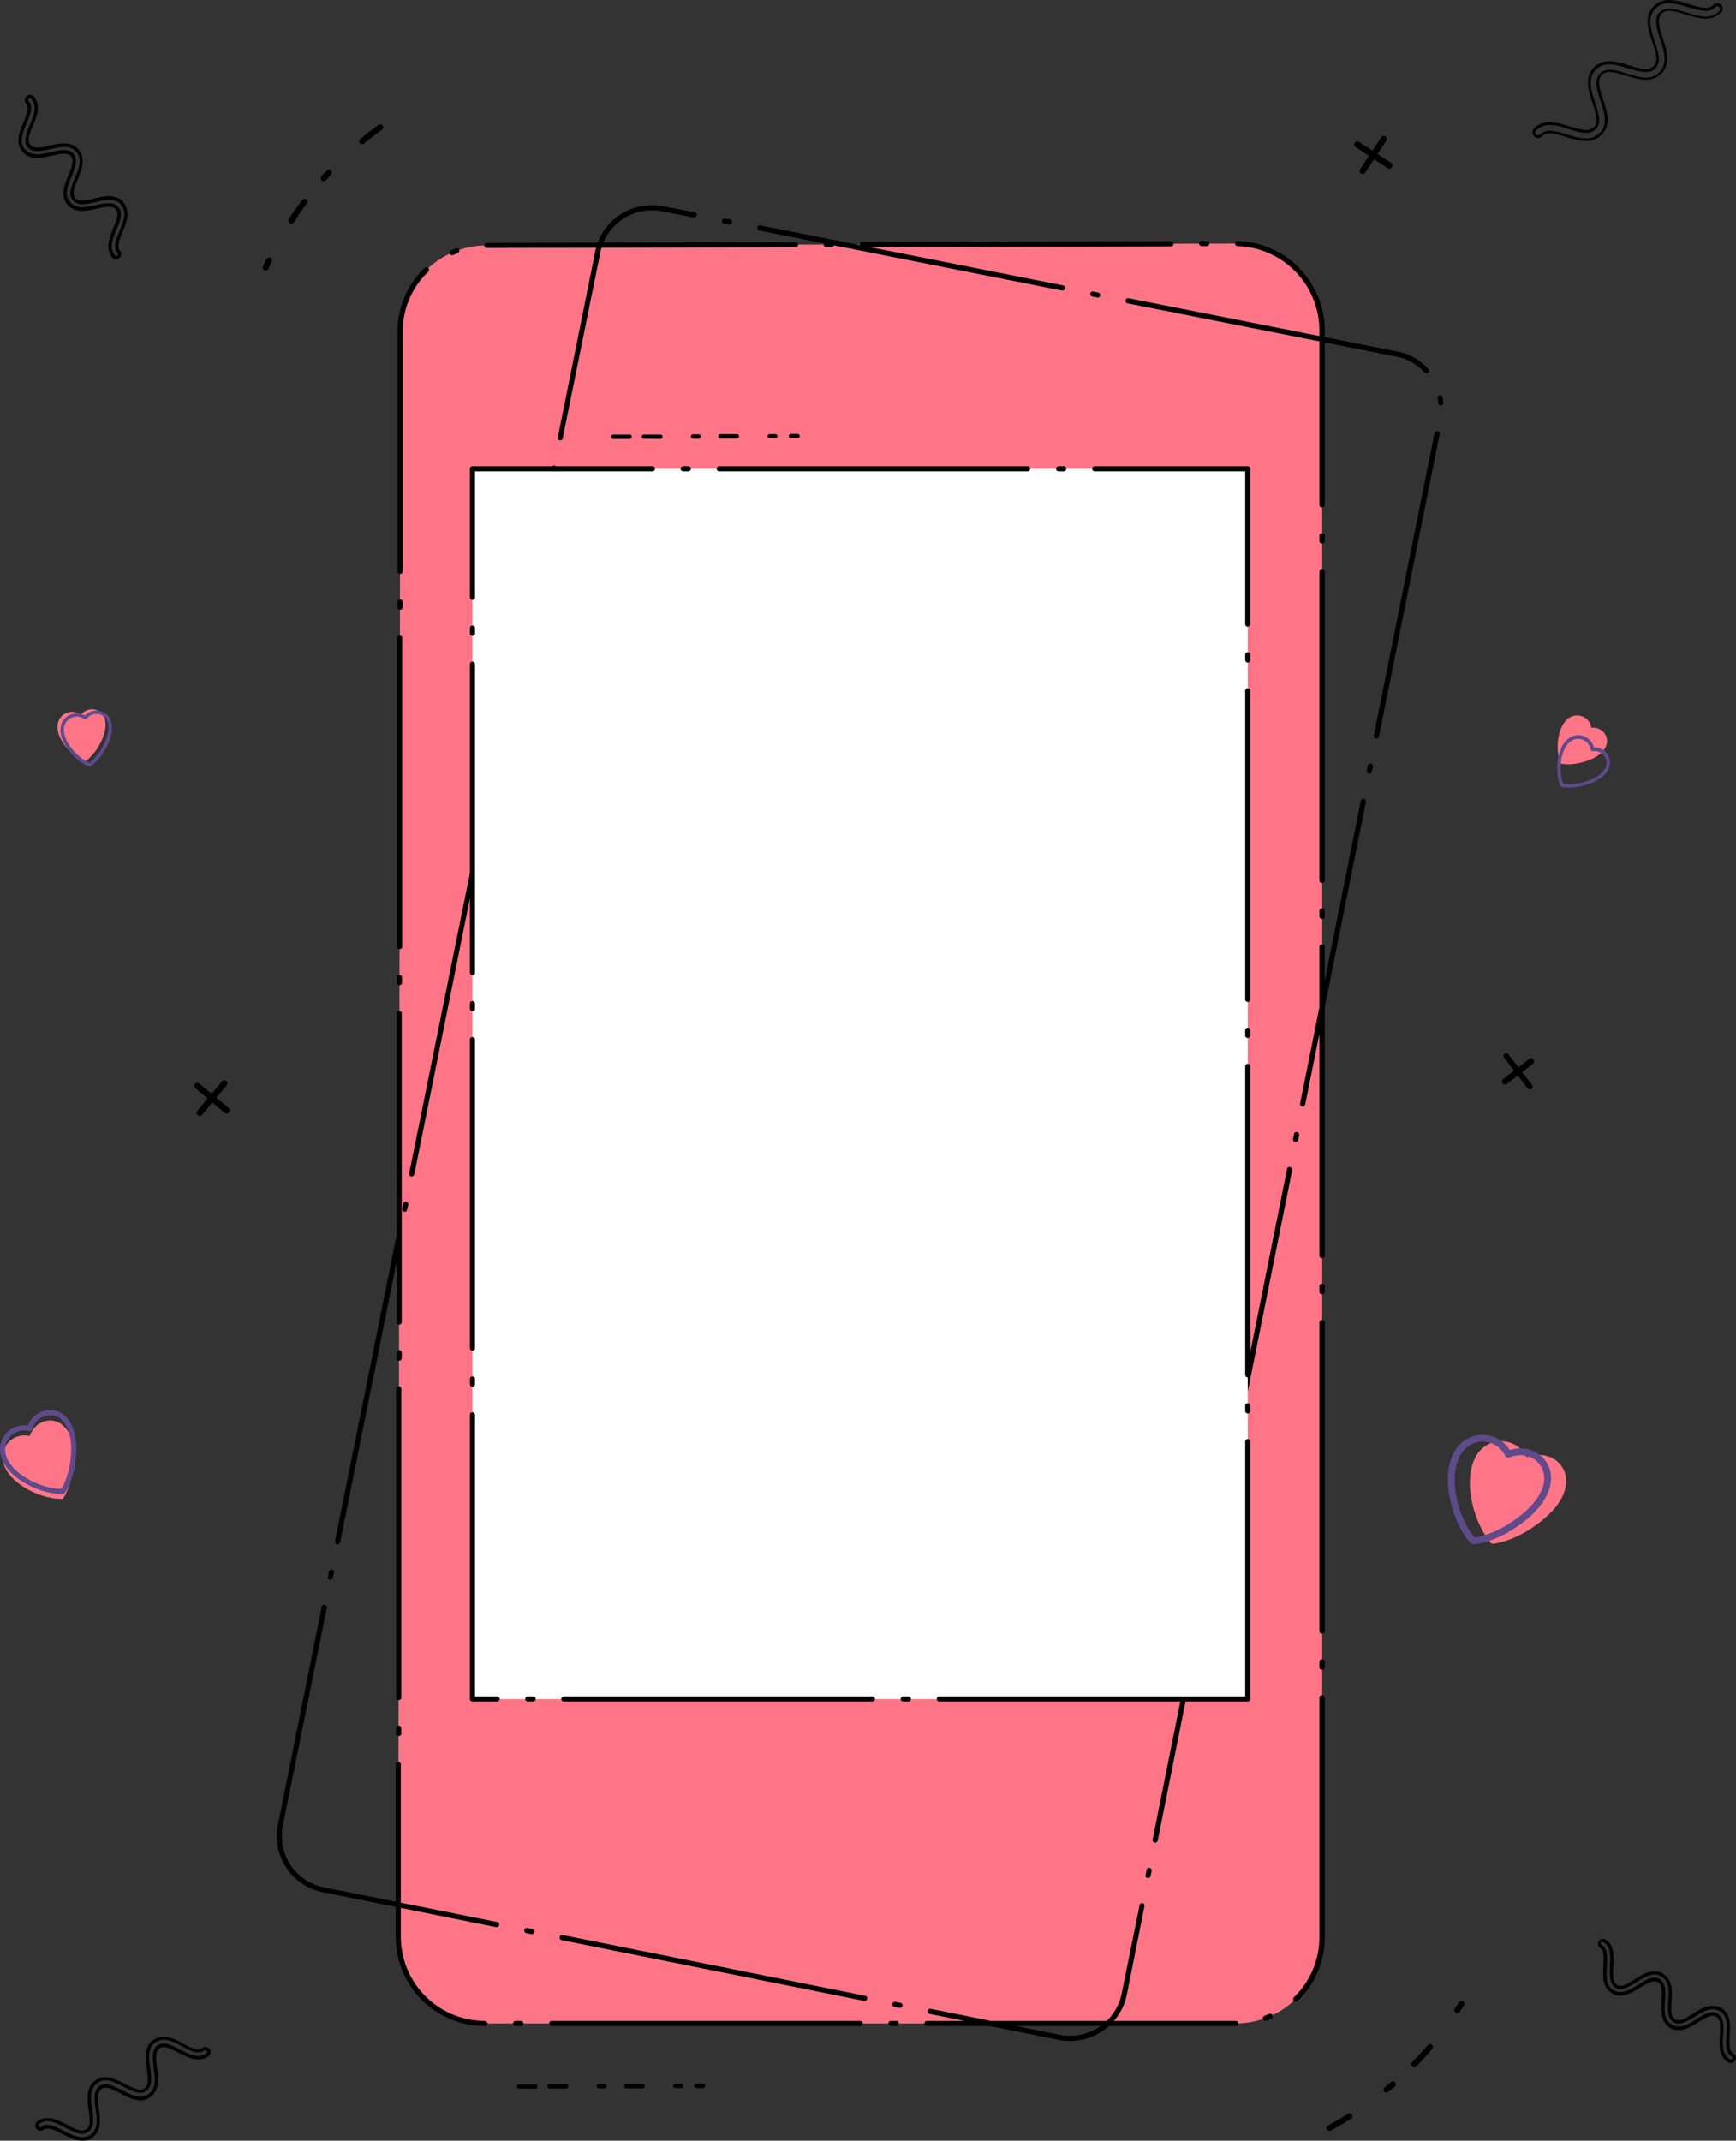 <svg xmlns="http://www.w3.org/2000/svg" width="746.3" height="920.2" viewBox="0 0 746.3 920.2">
  <rect x="0" y="0" width="746.3" height="920.2" fill="#333333" stroke="none"/>
  <title>nbanner15_194609572</title>
  <g id="Layer_2" data-name="Layer 2">
    <g id="nbanner15_194609572">
      <g>
        <path d="M572.2,915.8a1.2,1.2,0,0,1-1.8-.5,1.2,1.2,0,0,1,.6-1.7c3.4-1.9,5.1-2.8,8.4-4.9h0a1.3,1.3,0,0,1,1.8.4,1.2,1.2,0,0,1-.4,1.7c-3.4,2.1-5.1,3.1-8.6,5Zm24.7-16.6a1.4,1.4,0,0,1-1.9-.1,1.4,1.4,0,0,1,.2-1.8l2.5-2.1h0a1.3,1.3,0,1,1,1.7,1.9l-2.5,2.1ZM609,888.1a1.3,1.3,0,1,1-1.8-1.8c2.7-2.8,4-4.2,6.6-7.2h0a1.2,1.2,0,1,1,1.9,1.6c-2.6,3.1-3.9,4.5-6.7,7.4Zm18.6-23.3a1.3,1.3,0,0,1-1.8.4,1.4,1.4,0,0,1-.4-1.8c.8-1.1,1.1-1.6,1.8-2.7h0a1.4,1.4,0,0,1,1.8-.5,1.3,1.3,0,0,1,.4,1.8l-1.8,2.8Z"/>
        <path d="M162.8,53.6a1.3,1.3,0,0,1,1.5,2.1c-3.2,2.3-4.7,3.5-7.8,6h0a1.3,1.3,0,0,1-1.8-.2,1.4,1.4,0,0,1,.2-1.8c3.1-2.5,4.7-3.7,7.9-6.1ZM140.5,73.3a1.2,1.2,0,1,1,1.8,1.7,25,25,0,0,1-2.2,2.4h0a1.3,1.3,0,0,1-1.8.2,1.5,1.5,0,0,1-.1-1.9l2.3-2.4ZM129.9,86a1.3,1.3,0,0,1,1.8-.3,1.2,1.2,0,0,1,.2,1.8c-2.3,3.1-3.4,4.7-5.5,8h0a1.3,1.3,0,0,1-2.2-1.4c2.2-3.3,3.3-5,5.7-8.1Zm-15.4,25.4a1.3,1.3,0,0,1,1.7-.6,1.2,1.2,0,0,1,.6,1.7l-1.4,3h0a1.2,1.2,0,0,1-1.7.7,1.4,1.4,0,0,1-.6-1.8l1.4-3Z"/>
        <path d="M35.3,920.2c-2.9,0-5.9-1.5-8.5-2.9s-6.3-3.2-8.2-1.8a2.2,2.2,0,0,1-3.1-.6,2,2,0,0,1-.3-1.7,2.4,2.4,0,0,1,.9-1.4c4.2-2.9,9-.4,12.8,1.6s6.3,3.2,8.2,1.9,1.6-4.3,1-8.4-1.3-9.6,2.9-12.6,9-.4,12.9,1.6,6.3,3.1,8.2,1.8,1.6-4.2,1-8.3-1.3-9.5,2.7-12.5H66c4.2-3,9-.5,12.8,1.6s6.4,3.1,8.2,1.8a2.3,2.3,0,0,1,3.1.5,2.2,2.2,0,0,1-.5,3.1h0c-4.2,3-9,.5-12.8-1.5s-6.4-3.2-8.2-1.9-1.7,4.2-1.1,8.4,1.3,9.6-2.9,12.6-9,.4-12.8-1.6-6.4-3.2-8.2-1.9-1.7,4.2-1.1,8.4,1.3,9.4-2.7,12.4v.2A8,8,0,0,1,35.3,920.2Zm-14.9-6.8c2,0,4.2,1.1,7.1,2.6s7.8,4.2,11.3,1.7l.6.5-.4-.6c3.3-2.5,2.7-6.9,2.1-11.1s-.9-7.9,1.6-9.7,5.5-.5,9.8,1.7,7.8,4.1,11.3,1.7,2.8-7.1,2.3-11.2-.9-7.9,1.5-9.7,5.6-.5,9.8,1.7,7.9,4.1,11.4,1.6l.4.6-.4-.6a.7.7,0,0,0,.1-1,.6.6,0,0,0-1-.2c-2.6,1.8-5.5.5-9.7-1.8s-7.9-4.1-11.4-1.6h-.1c-3.3,2.5-2.7,6.8-2.1,11.1s.8,7.8-1.6,9.6-5.6.6-9.8-1.6-7.8-4.2-11.3-1.7-2.9,6.9-2.3,11.2.9,7.8-1.6,9.7-5.6.5-9.8-1.7-7.8-4.1-11.3-1.7a.5.5,0,0,0-.3.5.7.7,0,0,0,.1.6.9.9,0,0,0,1.1.2A4.3,4.3,0,0,1,20.4,913.4Z"/>
        <path d="M50,111.5h-.2a2.1,2.1,0,0,1-1.5-.7c-3.2-3.9-1.2-8.8.4-12.7s2.5-6.4,1.1-8.1-4.2-1.2-8.2-.3S32.3,91.9,29,88s-1.2-8.7.4-12.7,2.5-6.4,1.1-8.1-4.3-1.2-8.2-.3-9.2,2.2-12.4-1.5l-.2-.2c-3.3-3.8-1.3-8.7.4-12.6s2.5-6.5,1.1-8.2a2.2,2.2,0,0,1,.2-3.1,2.3,2.3,0,0,1,3.1.2h0c3.3,3.9,1.3,8.7-.4,12.6s-2.5,6.5-1,8.2,4.2,1.2,8.2.3,9.3-2.2,12.5,1.7,1.3,8.7-.3,12.6-2.6,6.5-1.1,8.2,4.2,1.2,8.2.2,9.1-2.1,12.4,1.5v.2c3.3,3.9,1.3,8.8-.3,12.7s-2.5,6.4-1.1,8.1a1.9,1.9,0,0,1,.5,1.6,1.9,1.9,0,0,1-.8,1.5A1.9,1.9,0,0,1,50,111.5ZM46.9,87.4a4.9,4.9,0,0,1,3.9,1.5c2.1,2.4,1.1,5.4-.7,9.8s-3.3,7.9-.6,11.1c.1.2.3.2.4.3l.6-.2a.8.8,0,0,0,.2-.5.7.7,0,0,0-.1-.5c-2-2.4-1-5.4.8-9.7s3.3-7.9.6-11.1v-.2c-2.7-3-6.9-2-11-1s-7.7,1.6-9.7-.8-.9-5.3.9-9.6,3.3-8,.6-11.2-7.2-2.1-11.1-1.2S14,65.7,12,63.5s-1-5.5.8-9.8,3.3-8,.6-11.2l.5-.5-.5.5a.7.7,0,0,0-1.1,1c2,2.3.9,5.3-.9,9.6s-3.3,8-.6,11.2H11c2.7,3,6.9,2,10.9,1.1s7.6-1.6,9.6.6,1.1,5.5-.7,9.8-3.3,8-.6,11.1,6.9,2.2,11,1.3A22.2,22.2,0,0,1,46.9,87.4Z"/>
        <g>
          <path d="M585.1,74.6a1.3,1.3,0,0,1-.4-1.8L593.8,59a1.3,1.3,0,0,1,1.8-.4,1.4,1.4,0,0,1,.4,1.9l-9.1,13.7A1.3,1.3,0,0,1,585.1,74.6Z"/>
          <path d="M596.5,72.3l-13.8-9.1a1.3,1.3,0,0,1-.3-1.8,1.2,1.2,0,0,1,1.8-.4L598,70a1.4,1.4,0,0,1,.3,1.9A1.3,1.3,0,0,1,596.5,72.3Z"/>
        </g>
        <g>
          <path d="M646,465.7a1.3,1.3,0,0,1,.1-1.8l11.4-8.8a1.2,1.2,0,0,1,1.7.3,1.3,1.3,0,0,1-.1,1.8L647.7,466A1.3,1.3,0,0,1,646,465.7Z"/>
          <path d="M656.7,467.8l-10-13.1a1.1,1.1,0,0,1,.1-1.7,1.2,1.2,0,0,1,1.7.3l10.1,13a1.3,1.3,0,0,1-.2,1.8A1.3,1.3,0,0,1,656.7,467.8Z"/>
        </g>
        <g>
          <path d="M85,479.4a1.5,1.5,0,0,1-.2-1.9l10.6-12.6a1.3,1.3,0,0,1,1.9-.2,1.4,1.4,0,0,1,.1,1.9L86.9,479.2A1.3,1.3,0,0,1,85,479.4Z"/>
          <path d="M96.6,478.4,84,467.8a1.3,1.3,0,0,1-.2-1.9,1.4,1.4,0,0,1,1.9-.1l12.6,10.5a1.3,1.3,0,0,1,.2,1.9A1.5,1.5,0,0,1,96.6,478.4Z"/>
        </g>
        <path d="M681.9,60.6a32.8,32.8,0,0,1-8.6-1.7c-4.9-1.6-8.4-2.4-10.4-.3a2.4,2.4,0,0,1-3.3,0,2.5,2.5,0,0,1-.8-1.7,2.8,2.8,0,0,1,.7-1.7c4.2-4.3,10.1-2.5,15.2-.9s8.4,2.4,10.5.3,1.1-5.5-.6-10.4-3.6-10.9.6-15.2,10.1-2.5,15.2-.9,8.4,2.4,10.5.3,1.1-5.6-.6-10.5-3.6-10.7.4-15l.2-.2c4.2-4.3,10.1-2.5,15.2-.9s8.4,2.4,10.5.3a2,2,0,0,1,1.6-.7h0a2.4,2.4,0,0,1,1.7.6,2.4,2.4,0,0,1,.1,3.3h-.1c-4.2,4.3-10,2.5-15.2.9s-8.4-2.4-10.4-.3-1.1,5.5.5,10.4,3.7,11-.6,15.3-10,2.5-15.2.9-8.4-2.4-10.4-.3-1.1,5.5.5,10.4,3.6,10.7-.3,15l-.2.2A9,9,0,0,1,681.9,60.6Zm-15.7-4.4a25.3,25.3,0,0,1,7.5,1.6c4.8,1.5,10.3,3.2,14-.7h.2c3.5-3.8,1.7-9.2.1-13.9s-2.7-9-.2-11.6,6.2-1.7,11.6,0,10.3,3.2,14-.6,1.9-9.3.3-14.1-2.7-8.9-.4-11.5h.1c2.6-2.6,6.3-1.7,11.7,0s10.3,3.2,14-.6l.5.3-.5-.3a1.1,1.1,0,0,0,0-1.7,1,1,0,0,0-.9-.4h0a.9.9,0,0,0-.8.4c-2.5,2.5-6.2,1.6-11.6,0s-10.4-3.2-14.1.6l-.2.2c-3.5,3.8-1.7,9.1-.1,13.9s2.8,8.9.4,11.4l-.5-.2.4.4c-2.5,2.5-6.2,1.6-11.6,0s-10.4-3.2-14.1.6-1.9,9.2-.3,14,2.8,9,.4,11.5H686c-2.5,2.6-6.2,1.7-11.6,0s-10.3-3.2-14.1.7a1.1,1.1,0,0,0-.3.8,1.2,1.2,0,0,0,.4.9,1.4,1.4,0,0,0,1.7,0A5.2,5.2,0,0,1,666.2,56.2Z"/>
        <path d="M744.1,886.8a2.3,2.3,0,0,1-1.1-.3c-4.2-2.5-3.9-7.6-3.6-11.7s.2-6.8-1.6-7.9-4.3.3-7.7,2.4-7.9,4.9-12.1,2.4-3.9-7.7-3.7-11.8.3-6.7-1.6-7.8-4.2.2-7.6,2.3-7.7,4.9-11.9,2.6l-.2-.2c-4.3-2.5-3.9-7.6-3.7-11.8s.3-6.7-1.6-7.8a2.2,2.2,0,0,1,2.2-3.7h0c4.3,2.6,3.9,7.7,3.7,11.8s-.3,6.7,1.6,7.9,4.3-.3,7.6-2.4,7.9-5,12.1-2.4,4,7.6,3.7,11.8-.3,6.7,1.6,7.8,4.2-.2,7.6-2.4,7.8-4.8,12-2.5h.2c4.2,2.6,3.9,7.7,3.6,11.8s-.2,6.8,1.6,7.9a1.7,1.7,0,0,1,1,1.3,2.3,2.3,0,0,1-.2,1.6,2.4,2.4,0,0,1-1.4,1ZM736.3,865a4.2,4.2,0,0,1,2.1.6c2.7,1.6,2.7,4.7,2.4,9.2s-.5,8.4,3,10.5h.5l.4-.3a1.3,1.3,0,0,0,.1-.6c0-.2-.2-.3-.3-.4-2.6-1.5-2.6-4.6-2.3-9.2s.5-8.4-3-10.4h-.1c-3.5-1.9-7,.3-10.5,2.5s-6.6,3.9-9.1,2.4-2.6-4.7-2.3-9.2.5-8.4-3-10.5-7.3.3-10.6,2.4-6.5,3.9-9,2.5-2.7-4.7-2.5-9.3.6-8.4-2.9-10.4l.3-.7-.3.7a.8.8,0,0,0-1,.2.7.7,0,0,0,.3,1c2.5,1.5,2.5,4.6,2.3,9.1s-.6,8.4,2.9,10.5h.2c3.4,1.9,7-.3,10.4-2.5s6.5-3.9,9.1-2.4,2.7,4.6,2.4,9.2-.5,8.4,3,10.4,7.1-.1,10.6-2.4S734.3,865,736.3,865Z"/>
        <g>
          <path d="M531.2,869.8H208.4a37.3,37.3,0,0,1-37.2-37.3l.9-689.9a37.1,37.1,0,0,1,37.1-37.1l321.9-.8a37.3,37.3,0,0,1,37.3,37.2V832.6A37.3,37.3,0,0,1,531.2,869.8Z" fill="#ff7588"/>
          <path d="M531.2,870.9H398.5a1.1,1.1,0,1,1,0-2.2H531.2a1.1,1.1,0,1,1,0,2.2Zm-145.9,0H383a1.1,1.1,0,1,1,0-2.2h2.3a1.1,1.1,0,1,1,0,2.2Zm-15.5,0H237.2a1.1,1.1,0,1,1,0-2.2H369.8a1.1,1.1,0,1,1,0,2.2Zm-145.9,0h-2.2a1.1,1.1,0,1,1,0-2.2h2.2a1.1,1.1,0,1,1,0,2.2Zm-15.5,0h0a38.4,38.4,0,0,1-38.3-38.4V758.4a1.1,1.1,0,0,1,1.1-1.1h0a1.1,1.1,0,0,1,1.1,1.1v74.1a36.2,36.2,0,0,0,36.1,36.2,1.1,1.1,0,1,1,0,2.2ZM544,868.6a1.2,1.2,0,0,1-1.1-.7,1.1,1.1,0,0,1,.7-1.4l2-.8a1,1,0,0,1,1.4.6,1,1,0,0,1-.5,1.4l-2.1.9Zm13-8.1a.9.9,0,0,1-.8-.4,1.1,1.1,0,0,1,0-1.5,35.9,35.9,0,0,0,11-26V729.8a1.1,1.1,0,0,1,1.2-1.1,1.1,1.1,0,0,1,1.1,1.1V832.6a38.3,38.3,0,0,1-11.7,27.6A1.3,1.3,0,0,1,557,860.5ZM171.3,746.2h0a1.1,1.1,0,0,1-1.1-1.1v-2.2a1.1,1.1,0,0,1,1.1-1.1h0a1.1,1.1,0,0,1,1.2,1.1v2.2A1,1,0,0,1,171.3,746.2Zm.1-15.4h0a1.1,1.1,0,0,1-1.1-1.1V597a1.1,1.1,0,0,1,1.1-1.1h0a1.1,1.1,0,0,1,1.1,1.1V729.7A1.1,1.1,0,0,1,171.4,730.8Zm397-13.1a1.1,1.1,0,0,1-1.2-1.1v-2.2a1.1,1.1,0,0,1,1.2-1.1,1.1,1.1,0,0,1,1.1,1.1v2.2A1.1,1.1,0,0,1,568.4,717.7Zm0-15.5a1.1,1.1,0,0,1-1.2-1.1V568.5a1.1,1.1,0,0,1,1.2-1.1,1.1,1.1,0,0,1,1.1,1.1V701.1A1.1,1.1,0,0,1,568.4,702.2ZM171.5,584.9h0a1.1,1.1,0,0,1-1.1-1.1v-2.3a1.1,1.1,0,0,1,1.2-1.1h0a1.1,1.1,0,0,1,1.1,1.2v2.2A1.1,1.1,0,0,1,171.5,584.9Zm.1-15.5h0a1.1,1.1,0,0,1-1.1-1.1V435.7a1,1,0,0,1,1.1-1.1h0a1,1,0,0,1,1.1,1.1V568.3A1.1,1.1,0,0,1,171.6,569.4Zm396.8-13.1a1.1,1.1,0,0,1-1.2-1.1V553a1.1,1.1,0,0,1,1.2-1.1,1.1,1.1,0,0,1,1.1,1.1v2.2A1.1,1.1,0,0,1,568.4,556.3Zm0-15.5a1.1,1.1,0,0,1-1.2-1.1V407.1a1.1,1.1,0,0,1,1.2-1.1,1.1,1.1,0,0,1,1.1,1.1V539.7A1,1,0,0,1,568.4,540.8ZM171.8,423.5h0a1.1,1.1,0,0,1-1.2-1.1v-2.2a1,1,0,0,1,1.1-1.1h0a1.1,1.1,0,0,1,1.1,1.1v2.2A1.1,1.1,0,0,1,171.8,423.5Zm0-15.5h0a1.1,1.1,0,0,1-1.1-1.1V274.3a1.1,1.1,0,0,1,1.1-1.1h0a1,1,0,0,1,1.1,1.1V406.9A1.1,1.1,0,0,1,171.8,408Zm396.6-13a1.2,1.2,0,0,1-1.2-1.2v-2.2a1.1,1.1,0,0,1,1.2-1.1,1.1,1.1,0,0,1,1.1,1.1v2.2A1.1,1.1,0,0,1,568.4,395Zm0-15.5a1.1,1.1,0,0,1-1.2-1.1V245.7a1.1,1.1,0,0,1,1.2-1.1,1.1,1.1,0,0,1,1.1,1.1V378.4A1.1,1.1,0,0,1,568.4,379.5ZM172,262.1h0a1,1,0,0,1-1.1-1.1v-2.2a1.1,1.1,0,0,1,1.1-1.1h0a1.1,1.1,0,0,1,1.1,1.1V261A1.1,1.1,0,0,1,172,262.1Zm0-15.4h0a1.1,1.1,0,0,1-1.1-1.2V142.6a37.9,37.9,0,0,1,11.6-27.4,1.1,1.1,0,0,1,1.6,1.6,35.5,35.5,0,0,0-11,25.8v103A1.1,1.1,0,0,1,172,246.7Zm396.4-13.1a1.1,1.1,0,0,1-1.2-1.1v-2.2a1.1,1.1,0,0,1,1.2-1.1,1.1,1.1,0,0,1,1.1,1.1v2.2A1.1,1.1,0,0,1,568.4,233.6Zm0-15.5a1.1,1.1,0,0,1-1.2-1.1V141.9a36.3,36.3,0,0,0-35.1-36.1,1,1,0,0,1-1.1-1.1,1.2,1.2,0,0,1,1.1-1.1,38.6,38.6,0,0,1,37.4,38.3V217A1.1,1.1,0,0,1,568.4,218.1ZM194.3,109.7a1.1,1.1,0,0,1-1-.6,1.2,1.2,0,0,1,.6-1.5l2.1-.8a1,1,0,0,1,1.4.6,1.1,1.1,0,0,1-.6,1.4l-2,.8Zm15.1-3.1a1.1,1.1,0,0,1-1.2-1.1,1.1,1.1,0,0,1,1.1-1.1l132.7-.3h0a1.1,1.1,0,1,1,0,2.2l-132.6.3Zm145.8-.4a1.1,1.1,0,0,1,0-2.2h2.3a1.1,1.1,0,1,1,0,2.2Zm15.5,0a1.1,1.1,0,1,1,0-2.2l132.6-.3h.1a1.1,1.1,0,1,1,0,2.2l-132.7.3Zm145.9-.4a1.1,1.1,0,0,1,0-2.2h2.2a1.1,1.1,0,1,1,0,2.2Z"/>
        </g>
        <path d="M460.1,877.3a25.9,25.9,0,0,1-4.8-.4l-55.6-11.2a1.1,1.1,0,0,1,.4-2.2l55.6,11.2A22.7,22.7,0,0,0,482.2,857l7.7-38a1.1,1.1,0,0,1,1.3-.9,1.1,1.1,0,0,1,.8,1.3l-7.6,38.1A24.8,24.8,0,0,1,460.1,877.3Zm-73.2-14.2h-.2l-2.2-.4a1.1,1.1,0,0,1-.9-1.3,1.2,1.2,0,0,1,1.3-.9l2.2.4a1.2,1.2,0,0,1,.9,1.3A1.1,1.1,0,0,1,386.9,863.1Zm-15.2-3h-.2L241.5,834a1.1,1.1,0,0,1,.4-2.2l130,26.1a1.1,1.1,0,0,1,.9,1.3A1.2,1.2,0,0,1,371.7,860.1Zm-143-28.7h-.2l-2.2-.4a1.2,1.2,0,0,1-.9-1.3,1.1,1.1,0,0,1,1.3-.9l2.2.4a1.2,1.2,0,0,1,.9,1.3A1.1,1.1,0,0,1,228.7,831.4Zm-15.2-3h-.2l-74.5-15A24.5,24.5,0,0,1,119,789.2a20.4,20.4,0,0,1,.5-4.9l18.8-93.6a1,1,0,0,1,1.3-.8,1.1,1.1,0,0,1,.9,1.3l-18.9,93.5a22.8,22.8,0,0,0-.4,4.5,23.4,23.4,0,0,0,3.7,12.5,22.8,22.8,0,0,0,14.4,9.6l74.4,14.9a1.1,1.1,0,0,1,.9,1.3A1.2,1.2,0,0,1,213.5,828.4Zm280-21.1h-.2a1,1,0,0,1-.8-1.3l.4-2.2a1.1,1.1,0,0,1,1.3-.9,1.2,1.2,0,0,1,.9,1.3l-.5,2.2A1.1,1.1,0,0,1,493.5,807.3Zm3.1-15.2h-.2a1.1,1.1,0,0,1-.9-1.3l26.1-130a1.1,1.1,0,0,1,1.3-.9,1,1,0,0,1,.8,1.3l-26,130A1.1,1.1,0,0,1,496.6,792.1ZM142,679h-.2a1,1,0,0,1-.8-1.3l.4-2.1a1.1,1.1,0,1,1,2.2.4l-.5,2.2A1,1,0,0,1,142,679Zm3.1-15.1h-.2a1.2,1.2,0,0,1-.9-1.3l26.2-130.1a1.2,1.2,0,0,1,1.3-.8,1.1,1.1,0,0,1,.9,1.3L146.2,663A1.2,1.2,0,0,1,145.1,663.9Zm380.2-14.8H525a1.1,1.1,0,0,1-.8-1.3l.4-2.2a1.1,1.1,0,1,1,2.2.4l-.5,2.2A1.1,1.1,0,0,1,525.3,649.1Zm3-15.2h-.2a1.1,1.1,0,0,1-.9-1.3l26.1-130.1a1,1,0,0,1,1.3-.8,1.1,1.1,0,0,1,.9,1.3L529.4,633A1.2,1.2,0,0,1,528.3,633.9ZM174,520.9h-.3a1.1,1.1,0,0,1-.8-1.3l.4-2.1a1.1,1.1,0,1,1,2.2.4L175,520A1.1,1.1,0,0,1,174,520.9Zm3-15.2h-.2a1.1,1.1,0,0,1-.9-1.3l26.3-130a1.1,1.1,0,0,1,1.3-.9,1,1,0,0,1,.8,1.3l-26.2,130A1.2,1.2,0,0,1,177,505.7Zm380-14.8h-.2a1.1,1.1,0,0,1-.9-1.3l.4-2.1a1.1,1.1,0,0,1,2.2.4l-.4,2.2A1.2,1.2,0,0,1,557,490.9Zm3-15.2h-.2a1.2,1.2,0,0,1-.9-1.3L585,344.3a1.1,1.1,0,0,1,1.3-.9,1.2,1.2,0,0,1,.9,1.3L561.1,474.8A1.2,1.2,0,0,1,560,475.7Zm-354.1-113h-.2a1.2,1.2,0,0,1-.9-1.3l.4-2.2a1.1,1.1,0,0,1,2.2.4l-.4,2.2A1.3,1.3,0,0,1,205.9,362.7Zm3-15.2h-.2a1.1,1.1,0,0,1-.9-1.3l26.3-130a1.1,1.1,0,0,1,1.3-.9,1,1,0,0,1,.8,1.3L210,346.6A1.1,1.1,0,0,1,208.9,347.5Zm379.8-14.9h-.2a1.1,1.1,0,0,1-.9-1.3l.4-2.2a1.1,1.1,0,0,1,1.3-.8,1.1,1.1,0,0,1,.9,1.3l-.4,2.1A1.1,1.1,0,0,1,588.7,332.6Zm3-15.1h-.2a1.1,1.1,0,0,1-.9-1.3l26.1-130a1.1,1.1,0,0,1,2.2.4L592.8,316.6A1.1,1.1,0,0,1,591.7,317.5Zm-353.9-113h-.2a1.1,1.1,0,0,1-.9-1.3l.4-2.2a1.2,1.2,0,0,1,1.3-.9,1.3,1.3,0,0,1,.9,1.3l-.4,2.2A1.2,1.2,0,0,1,237.8,204.5Zm3-15.2h-.2a1,1,0,0,1-.8-1.3l16.1-80a24.8,24.8,0,0,1,24.3-19.8,25.9,25.9,0,0,1,4.8.4l13.7,2.7a1,1,0,0,1,.8,1.3,1.1,1.1,0,0,1-1.3.9l-13.7-2.7a20.9,20.9,0,0,0-4.3-.4,22.6,22.6,0,0,0-22.1,18l-16.2,80A1,1,0,0,1,240.8,189.3Zm378.6-15a1.2,1.2,0,0,1-1.1-1,7.6,7.6,0,0,0-.3-2.1,1.1,1.1,0,1,1,2.2-.4,18.1,18.1,0,0,1,.3,2.3,1.1,1.1,0,0,1-1,1.2Zm-6.2-13.9a1.1,1.1,0,0,1-.8-.3,22,22,0,0,0-12.1-6.8L484.7,130.4a1,1,0,0,1-.8-1.3,1.1,1.1,0,0,1,1.3-.9l115.5,22.9a23.8,23.8,0,0,1,13.3,7.5,1,1,0,0,1,0,1.5A1.1,1.1,0,0,1,613.2,160.4ZM471.9,127.9h-.2l-2.1-.4a1.1,1.1,0,1,1,.4-2.2l2.2.5a1.1,1.1,0,0,1,.8,1.3A1.1,1.1,0,0,1,471.9,127.9Zm-15.1-3h-.3L326.4,99.1a1,1,0,0,1-.8-1.3,1.1,1.1,0,0,1,1.3-.9L457,122.7a1,1,0,0,1,.8,1.3A1.1,1.1,0,0,1,456.8,124.9ZM313.6,96.5h-.2l-2.1-.4a1.1,1.1,0,1,1,.4-2.2l2.2.4a1.1,1.1,0,0,1,.8,1.3A1,1,0,0,1,313.6,96.5Z"/>
        <g>
          <rect x="203.1" y="201.5" width="333.3" height="528.85" fill="#fff"/>
          <path d="M536.4,731.4H403.8a1.1,1.1,0,1,1,0-2.2H535.3V619.7a1.1,1.1,0,0,1,2.2,0V730.3A1.1,1.1,0,0,1,536.4,731.4Zm-145.9,0h-2.2a1.1,1.1,0,1,1,0-2.2h2.2a1.1,1.1,0,1,1,0,2.2Zm-15.5,0H242.4a1.1,1.1,0,1,1,0-2.2H375a1.1,1.1,0,1,1,0,2.2Zm-145.8,0h-2.3a1.1,1.1,0,1,1,0-2.2h2.3a1.1,1.1,0,0,1,0,2.2Zm-15.5,0H203.1a1.1,1.1,0,0,1-1.1-1.1V608.2a1.1,1.1,0,0,1,2.2,0v121h9.5a1.1,1.1,0,0,1,0,2.2ZM536.4,607.6a1.1,1.1,0,0,1-1.1-1.1v-2.2a1.1,1.1,0,1,1,2.2,0v2.2A1.1,1.1,0,0,1,536.4,607.6ZM203.1,596.1A1.1,1.1,0,0,1,202,595v-2.2a1.1,1.1,0,1,1,2.2,0V595A1.1,1.1,0,0,1,203.1,596.1Zm333.3-4a1.1,1.1,0,0,1-1.1-1.1V458.4a1.1,1.1,0,0,1,2.2,0V591A1.1,1.1,0,0,1,536.4,592.1ZM203.1,580.6a1.1,1.1,0,0,1-1.1-1.1V446.9a1.1,1.1,0,0,1,2.2,0V579.5A1.1,1.1,0,0,1,203.1,580.6ZM536.4,446.2a1.1,1.1,0,0,1-1.1-1.1v-2.2a1.1,1.1,0,0,1,2.2,0v2.2A1.1,1.1,0,0,1,536.4,446.2ZM203.1,434.7a1.1,1.1,0,0,1-1.1-1.1v-2.2a1.1,1.1,0,0,1,2.2,0v2.2A1.1,1.1,0,0,1,203.1,434.7Zm333.3-4a1.1,1.1,0,0,1-1.1-1.1V297a1.1,1.1,0,0,1,2.2,0V429.6A1.1,1.1,0,0,1,536.4,430.7ZM203.1,419.2a1.1,1.1,0,0,1-1.1-1.1V285.5a1.1,1.1,0,1,1,2.2,0V418.1A1.1,1.1,0,0,1,203.1,419.2ZM536.4,284.8a1.1,1.1,0,0,1-1.1-1.1v-2.2a1.1,1.1,0,0,1,2.2,0v2.2A1.1,1.1,0,0,1,536.4,284.8ZM203.1,273.3a1.1,1.1,0,0,1-1.1-1.1V270a1.1,1.1,0,1,1,2.2,0v2.2A1.1,1.1,0,0,1,203.1,273.3Zm333.3-3.9a1.1,1.1,0,0,1-1.1-1.1V202.6H470.6a1.1,1.1,0,0,1,0-2.2h65.8a1.1,1.1,0,0,1,1.1,1.1v66.8A1.1,1.1,0,0,1,536.4,269.4ZM203.1,257.9a1.1,1.1,0,0,1-1.1-1.1V201.5a1.1,1.1,0,0,1,1.1-1.1h77.4a1.1,1.1,0,1,1,0,2.2H204.2v54.2A1.1,1.1,0,0,1,203.1,257.9Zm254.2-55.3h-2.2a1.1,1.1,0,0,1,0-2.2h2.2a1.1,1.1,0,0,1,0,2.2Zm-15.5,0H309.2a1.1,1.1,0,1,1,0-2.2H441.8a1.1,1.1,0,0,1,0,2.2Zm-145.9,0h-2.2a1.1,1.1,0,1,1,0-2.2h2.2a1.1,1.1,0,1,1,0,2.2Z"/>
        </g>
        <g>
          <path d="M223.1,897.8a.9.9,0,0,1,0-1.8h7.1a.9.9,0,0,1,.9,1,.9.9,0,0,1-.9.9Z"/>
          <path d="M236.3,897.8a1,1,0,0,1-1-.9,1,1,0,0,1,1-1h7a.9.9,0,0,1,1,.9,1,1,0,0,1-1,1Zm21.2-.1a.9.9,0,0,1-1-.9,1,1,0,0,1,1-1h2.3a.9.9,0,0,1,.9,1,.9.9,0,0,1-.9.9Zm11.7,0a.9.9,0,0,1-.9-1,.9.9,0,0,1,.9-.9h7.1a.9.9,0,0,1,.9.9,1,1,0,0,1-.9,1Zm21.2-.1a1,1,0,0,1-1-.9,1,1,0,0,1,1-1h2.3a.9.9,0,0,1,1,1,.9.9,0,0,1-1,.9Z"/>
          <path d="M299.5,897.6a1,1,0,0,1-1-1,.9.9,0,0,1,1-.9h2.8a.9.9,0,0,1,.9.9,1,1,0,0,1-.9,1Z"/>
        </g>
        <g>
          <path d="M263.6,188.7a.9.9,0,0,1-.9-1,.9.9,0,0,1,.9-.9h7.1a.9.9,0,0,1,.9.9,1,1,0,0,1-.9,1h-7.1Z"/>
          <path d="M276.8,188.6a.9.9,0,1,1,0-1.8h7.1a.9.9,0,0,1,.9,1,.9.9,0,0,1-.9.9Zm21.2,0a1.1,1.1,0,0,1-1-1,1,1,0,0,1,1-.9h2.3a.9.9,0,0,1,1,.9,1,1,0,0,1-1,1Zm11.7-.1a.9.9,0,0,1-.9-.9,1,1,0,0,1,.9-1h7.1a.9.9,0,0,1,.9,1,.9.9,0,0,1-.9.9Zm21.2-.1a.9.9,0,1,1,0-1.8h2.4a.9.9,0,0,1,0,1.8Z"/>
          <path d="M340,188.4a.9.9,0,0,1-.9-.9,1,1,0,0,1,.9-1h2.8a1,1,0,0,1,1,1,1,1,0,0,1-1,.9Z"/>
        </g>
        <path d="M656.3,626.4a12.2,12.2,0,0,0-19.3-3.6c-9.4,9-4.5,30.7,4,40.5a.4.4,0,0,0,.4.2c.2.1.3.2.5.1,7.8-1.1,15.4-5.4,21.1-10.1,18.6-15,8.6-29.9-3.6-27.9A10.9,10.9,0,0,0,656.3,626.4Z" fill="#ff7588"/>
        <path d="M633.8,663.8a1.5,1.5,0,0,1-.9-.2,2.1,2.1,0,0,1-1-.6c-8.6-9.9-14.2-32.7-3.9-42.5a13.6,13.6,0,0,1,11.6-3.5,13.4,13.4,0,0,1,9.4,6.3l2.2-.5c6.3-1,12.1,2,14.5,7.4,3.1,7-.5,15.7-9.7,23.2-4.1,3.3-12.3,9-21.9,10.4Zm.1-2.9h0c8.8-1.4,16.4-6.7,20.2-9.8,8.2-6.6,11.5-14,8.9-19.7-1.8-4.2-6.4-6.5-11.4-5.7a13.8,13.8,0,0,0-2.7.8,1.6,1.6,0,0,1-1.8-.7,11.3,11.3,0,0,0-8-6,10.5,10.5,0,0,0-9,2.8C621.3,631,626.1,651.6,633.9,660.9Z" fill="#5f4a8b"/>
        <path d="M12.7,617.3a9.4,9.4,0,0,0-11.6,9.5c.6,9.8,15.6,17.7,25.5,17.5h.3l.3-.2c3.1-5.1,4.4-11.6,4.5-17.2.4-18.2-13.2-19.7-18-11.6A10,10,0,0,0,12.7,617.3Z" fill="#ff7588"/>
        <path d="M26.4,642.2c-10,0-25.7-7.9-26.4-18.6a10.4,10.4,0,0,1,3.6-8.4,10.5,10.5,0,0,1,8.4-2.4,10.2,10.2,0,0,1,12.1-6.3c5.6,1.6,8.9,8,8.7,17-.1,4-.8,11.5-4.6,17.8a1.3,1.3,0,0,1-.7.6Zm-.3-2.1Zm.2,0ZM10.4,614.9a8.1,8.1,0,0,0-5.3,2,8,8,0,0,0-2.9,6.6c.6,9.2,14.9,16.5,24.1,16.5h.1c3.4-5.8,4.1-12.8,4.2-16.5.1-8-2.5-13.5-7.1-14.9a8,8,0,0,0-8.9,3.9l-.9,1.9a1.1,1.1,0,0,1-1.3.8A6.4,6.4,0,0,0,10.4,614.9ZM26.6,640Zm0-.2Z" fill="#5f4a8b"/>
        <path d="M34.6,307.2a6.2,6.2,0,0,0-9.5,2.9c-2.1,6.2,5.1,14.8,11.2,17.2h.5a24.3,24.3,0,0,0,7.1-9.5c4.8-11-3.1-15.3-8.1-11.6A4,4,0,0,0,34.6,307.2Z" fill="#ff7588"/>
        <path d="M38.4,329.4H38c-6.1-2.5-13.9-11.4-11.6-18.2a6.8,6.8,0,0,1,4.4-4.2,7.1,7.1,0,0,1,5.7.6l.8-.7a6.9,6.9,0,0,1,8.3-.1c3,2.5,3.4,7.2,1,12.7-1.1,2.4-3.4,6.9-7.4,9.7-.1.2-.3.2-.5.2ZM32.9,308l-1.7.3a5.6,5.6,0,0,0-3.4,3.3c-1.9,5.8,5,13.9,10.7,16.3h0a22.9,22.9,0,0,0,6.7-9.1c2.1-4.8,1.9-8.9-.6-10.9a5.3,5.3,0,0,0-6.4.1l-1,1a.8.8,0,0,1-1,.1A5.7,5.7,0,0,0,32.9,308Z" fill="#5f4a8b"/>
        <path d="M684.1,312.8a6.2,6.2,0,0,0-8.7-4.7c-5.9,2.8-7,14-4.5,20l.2.2h.2c3.9.7,8.2-.2,11.7-1.5,11.3-4.3,8.8-13,2.6-14Z" fill="#ff7588"/>
        <path d="M674.6,338.6l-2.9-.2c-.2-.1-.4-.1-.6-.3l-.4-.5c-2.5-6.1-1.6-17.8,4.9-20.9a6.4,6.4,0,0,1,6,.1,6.8,6.8,0,0,1,3.6,4.5h1.1a6.7,6.7,0,0,1,5.8,5.8c.4,3.9-2.7,7.5-8.3,9.6A28.1,28.1,0,0,1,674.6,338.6Zm-2.5-1.7a22.8,22.8,0,0,0,11.2-1.5c4.9-1.9,7.6-4.9,7.3-8a5.2,5.2,0,0,0-4.6-4.5h-1.4a.9.9,0,0,1-.8-.6,5.4,5.4,0,0,0-2.9-4.1,5.2,5.2,0,0,0-4.7-.1c-5.5,2.6-6.4,13.3-4.1,18.9Zm0,.2Zm-.2-.2Z" fill="#5f4a8b"/>
      </g>
    </g>
  </g>
</svg>
